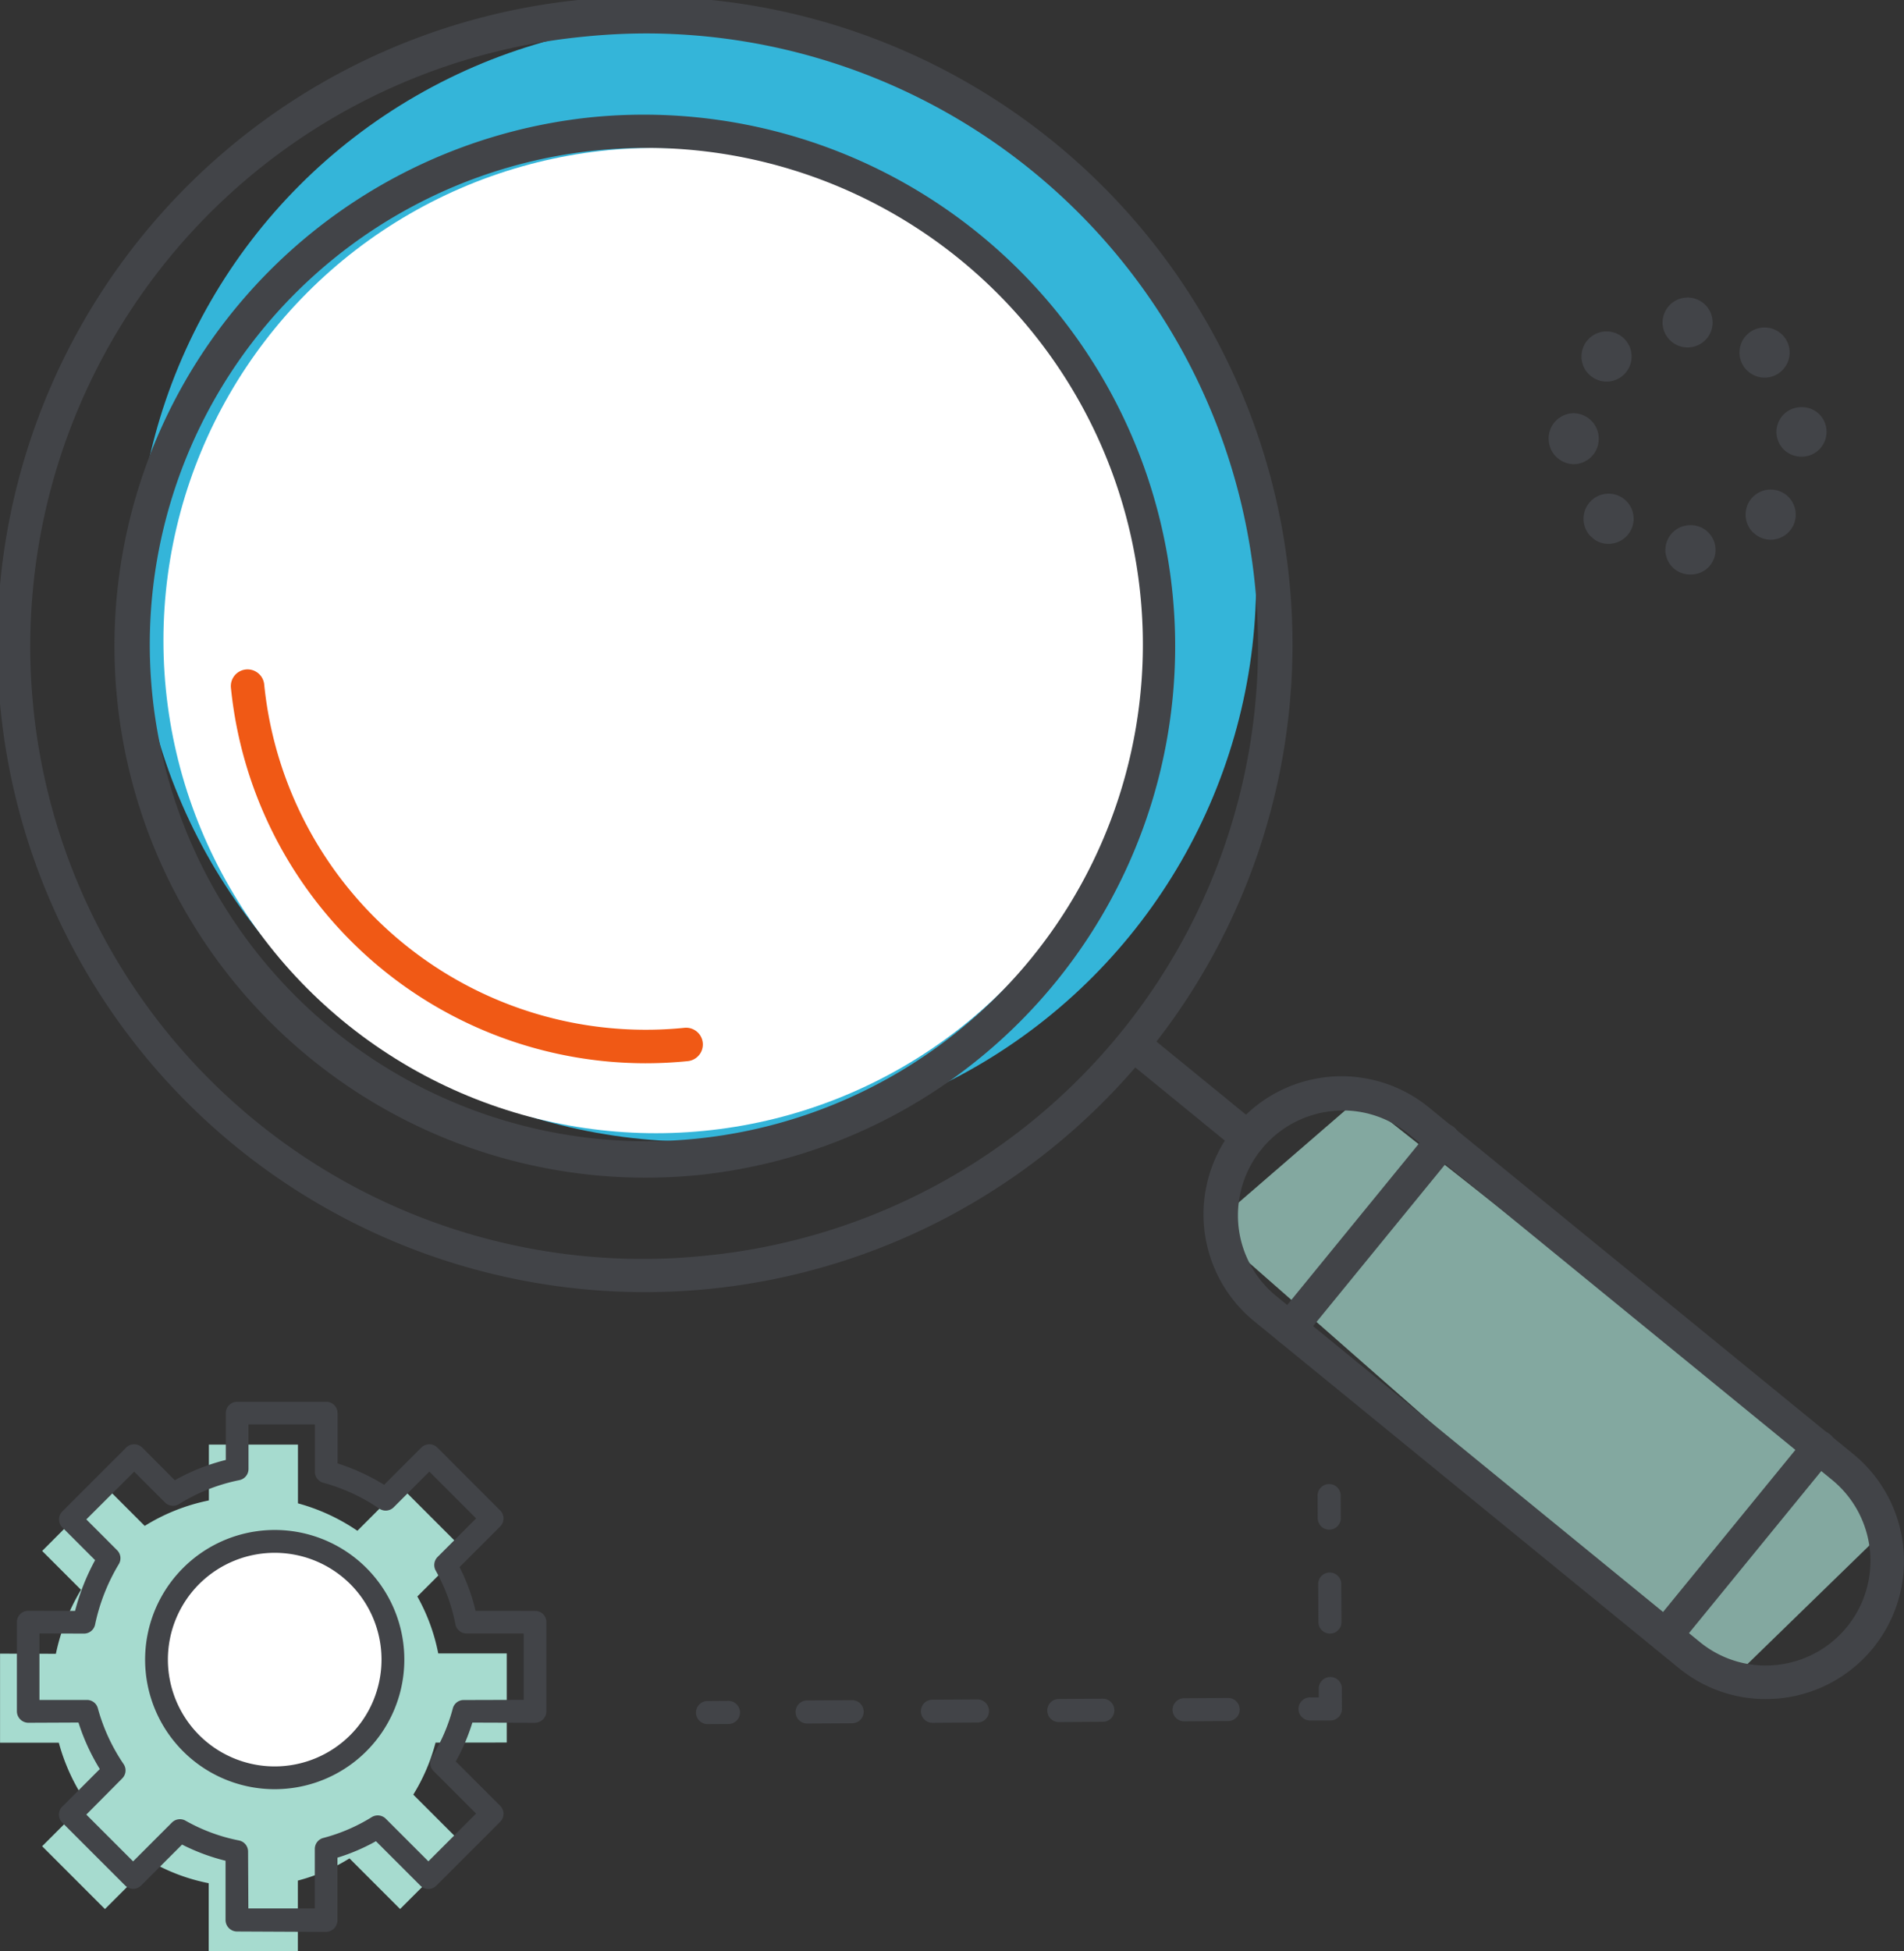 <?xml version="1.0" standalone="yes"?><svg xmlns="http://www.w3.org/2000/svg" width="78.439" height="80.367" viewBox="0 0 78.439 80.367"><rect x="0" y="0" width="78.439" height="80.367" fill="#333333" stroke="none"/><g data-name="Group 1655" transform="translate(-91.044 -203.523)"><path data-name="Path 3930" d="M111.921 275.29v-3.67h-2.823a7.84 7.84 0 00-.861-2.345l1.918-1.918-2.588-2.588-1.8 1.8a8.141 8.141 0 00-2.448-1.13v-2.42h-3.67v2.3a8.014 8.014 0 00-2.643 1.049l-1.6-1.6-2.625 2.632 1.6 1.6a8.5 8.5 0 00-1.035 2.635l-2.3-.006v3.668h2.421a8.123 8.123 0 001.126 2.451l-1.813 1.813 2.588 2.588 1.931-1.93a7.826 7.826 0 002.343.865v2.81h3.673v-2.918a7.765 7.765 0 002.127-.914l2.085 2.085 2.628-2.627-2.085-2.085a7.815 7.815 0 00.918-2.142z" fill="#a6dbcf"/><path data-name="Path 3931" d="M121.53 274.048a.476.476 0 01-.473.479l-.883.005a.476.476 0 01-.006-.951l.884-.006a.477.477 0 01.478.473z" fill="#424448"/><path data-name="Path 3932" d="M142.115 273.928a.475.475 0 01-.472.478l-1.835.011a.476.476 0 01-.005-.951l1.834-.011a.475.475 0 01.478.473zm-5.163.03a.474.474 0 01-.473.478l-1.834.011a.476.476 0 01-.006-.951l1.835-.011a.476.476 0 01.478.473zm-5.163.03a.477.477 0 01-.473.479l-1.834.01a.476.476 0 11-.006-.951l1.834-.011a.477.477 0 01.479.473zm-5.164.03a.476.476 0 01-.472.479l-1.835.01a.476.476 0 110-.951l1.834-.01a.474.474 0 01.473.472z" fill="#424448"/><path data-name="Path 3933" d="M146.323 273.088l.005.815a.477.477 0 01-.473.479h-.816a.476.476 0 11-.005-.951h.34v-.339a.476.476 0 11.951-.006z" fill="#424448"/><path data-name="Path 3934" d="M146.3 268.74l.009 1.562a.476.476 0 11-.951.006l-.009-1.563a.476.476 0 01.951-.005z" fill="#424448"/><path data-name="Path 3935" d="M146.276 265.139l.005.883a.476.476 0 11-.951.006l-.005-.883a.476.476 0 11.951-.006z" fill="#424448"/><circle data-name="Ellipse 462" cx="23.079" cy="23.079" r="23.079" transform="translate(96.635 204.385)" fill="#34b5d9"/><path data-name="Path 3936" d="M147.066 248.732l22.046 17.415-6.889 6.7-21.357-18.754z" fill="rgba(166,219,207,0.7)"/><circle data-name="Ellipse 463" cx="20.291" cy="20.291" r="20.291" transform="translate(97.777 209.613)" fill="#fff"/><path data-name="Path 3937" d="M163.785 273.5a5.646 5.646 0 01-3.587-1.283l-17.439-14.24a5.687 5.687 0 117.193-8.81l17.44 14.241a5.687 5.687 0 01-3.025 10.063 7.608 7.608 0 01-.582.029zm-17.421-24.238a4.321 4.321 0 00-4.3 4.743 4.282 4.282 0 001.562 2.9l17.44 14.24a4.274 4.274 0 003.158.95 4.309 4.309 0 002.293-7.625l-17.44-14.241a4.278 4.278 0 00-2.713-.971z" fill="#424448"/><path data-name="Path 3938" d="M142.484 251.1a.684.684 0 01-.436-.156l-4.756-3.884a.689.689 0 01.871-1.067l4.757 3.884a.689.689 0 01-.436 1.223z" fill="#424448"/><path data-name="Path 3939" d="M144.171 258.926a.688.688 0 01-.533-1.124l6.322-7.743a.689.689 0 111.067.871l-6.322 7.743a.686.686 0 01-.534.253z" fill="#424448"/><path data-name="Path 3940" d="M159.657 271.571a.68.68 0 01-.435-.156.688.688 0 01-.1-.969l6.322-7.742a.689.689 0 111.067.871l-6.322 7.743a.689.689 0 01-.532.253z" fill="#424448"/><path data-name="Path 3941" d="M117.6 256.74a26.679 26.679 0 112.722-.138q-1.362.138-2.722.138zm2.653-.823zM117.7 204.9a25.446 25.446 0 00-2.581.131 25.228 25.228 0 105.069 50.2A25.23 25.23 0 00117.7 204.9z" fill="#424448"/><path data-name="Path 3942" d="M117.612 252.027a21.895 21.895 0 01-2.159-43.679l.069.686-.069-.686a21.894 21.894 0 014.4 43.566 22.192 22.192 0 01-2.241.113zm.079-42.414a20.886 20.886 0 00-2.1.106 20.456 20.456 0 102.1-.106z" fill="#424448"/><path data-name="Path 3943" d="M117.621 247.314a17.184 17.184 0 01-17.063-15.457.689.689 0 111.371-.138 15.8 15.8 0 0017.312 14.135.689.689 0 01.138 1.372q-.879.089-1.758.088z" fill="#f05915"/><path data-name="Path 3944" d="M105.805 275.321a4.871 4.871 0 110-6.888 4.873 4.873 0 010 6.888z" fill="#fff"/><path data-name="Path 3945" d="M102.361 277.212a5.336 5.336 0 01-3.775-9.11 5.338 5.338 0 113.775 9.11zm-3.113-8.448a4.4 4.4 0 106.226 0 4.407 4.407 0 00-6.226 0z" fill="#424448"/><path data-name="Path 3946" d="M104.476 283.09l-3.672-.017a.475.475 0 01-.468-.475v-2.439a8.368 8.368 0 01-1.791-.666l-1.686 1.684a.467.467 0 01-.661 0l-2.588-2.588a.467.467 0 010-.661l1.546-1.546a8.6 8.6 0 01-.879-1.915l-2.07.009a.476.476 0 01-.467-.475v-3.669a.468.468 0 01.469-.469l1.928.005a9.119 9.119 0 01.825-2.089l-1.348-1.347a.468.468 0 010-.662l2.627-2.627a.468.468 0 01.662 0l1.343 1.344a8.449 8.449 0 012.1-.835v-1.927a.468.468 0 01.467-.469h3.671a.468.468 0 01.467.468v2.069a8.748 8.748 0 011.918.882l1.531-1.532a.468.468 0 01.662 0l2.588 2.588a.467.467 0 010 .661l-1.673 1.673a8.2 8.2 0 01.66 1.8l2.449.005a.458.458 0 01.467.458v3.669a.48.48 0 01-.137.337.472.472 0 01-.33.144l-2.582-.009a8.321 8.321 0 01-.683 1.6l1.829 1.827a.466.466 0 010 .66l-2.628 2.627a.467.467 0 01-.661 0l-1.829-1.829a8.169 8.169 0 01-1.585.678v2.566a.506.506 0 01-.137.347.488.488 0 01-.334.145zm-3.2-.967h2.737v-2.45a.467.467 0 01.346-.452 7.256 7.256 0 002-.859.469.469 0 01.578.066l1.755 1.755 1.966-1.966-1.754-1.755a.466.466 0 01-.067-.577 7.345 7.345 0 00.863-2.006.461.461 0 01.452-.34l2.467-.007V270.8h-2.356a.471.471 0 01-.458-.381 7.377 7.377 0 00-.81-2.209.471.471 0 01.076-.562l1.588-1.589-1.927-1.927-1.469 1.469a.468.468 0 01-.594.055 7.7 7.7 0 00-2.306-1.064.469.469 0 01-.346-.452v-1.95h-2.735v1.834a.47.47 0 01-.375.459 7.512 7.512 0 00-2.489.987.467.467 0 01-.577-.067l-1.27-1.269L94.6 266.1l1.269 1.27a.467.467 0 01.071.571 8.023 8.023 0 00-.978 2.486.465.465 0 01-.46.376l-1.833-.005v2.738h1.953a.461.461 0 01.452.34 7.671 7.671 0 001.061 2.3.465.465 0 01-.056.592l-1.479 1.49 1.927 1.927 1.6-1.6a.468.468 0 01.561-.076 7.325 7.325 0 002.2.814.466.466 0 01.376.458z" fill="#424448"/><path data-name="Path 3947" d="M159.654 226.2a1.023 1.023 0 011.007-1.047 1.019 1.019 0 011.057.991 1.008 1.008 0 01-1.007 1.04h-.025a1.012 1.012 0 01-1.032-.984zm-3.058-.565a1.038 1.038 0 01-.027-1.463 1.032 1.032 0 011.46-.028 1.031 1.031 0 01.028 1.459 1.036 1.036 0 01-.744.319.966.966 0 01-.713-.292zm6.687-.164a1.034 1.034 0 01-.046-1.46 1.034 1.034 0 011.46-.046 1.034 1.034 0 01.046 1.461 1.032 1.032 0 01-.753.325 1.029 1.029 0 01-.707-.285zm-8.44-3.873a1.041 1.041 0 011.019-1.056 1.047 1.047 0 011.045 1.037 1.042 1.042 0 01-1.019 1.062h-.014a1.052 1.052 0 01-1.031-1.048zm9.385-.247a1.021 1.021 0 01.993-1.058 1.01 1.01 0 011.07 1.005 1.021 1.021 0 01-1 1.033h-.039a1.019 1.019 0 01-1.024-.985zm-7.725-2.41a1.033 1.033 0 01-.009-1.461 1.032 1.032 0 011.46-.009 1.033 1.033 0 01.009 1.461 1.027 1.027 0 01-.735.307 1.029 1.029 0 01-.728-.303zm6.538-.137a1.032 1.032 0 01-.063-1.459 1.033 1.033 0 011.459-.063 1.032 1.032 0 01.063 1.459 1.029 1.029 0 01-.761.335 1.028 1.028 0 01-.698-.276zm-3.505-1.994a1.033 1.033 0 011.033-1.033 1.034 1.034 0 011.031 1.023 1.033 1.033 0 01-1.033 1.033 1.032 1.032 0 01-1.031-1.033z" fill="#424448"/></g></svg>
